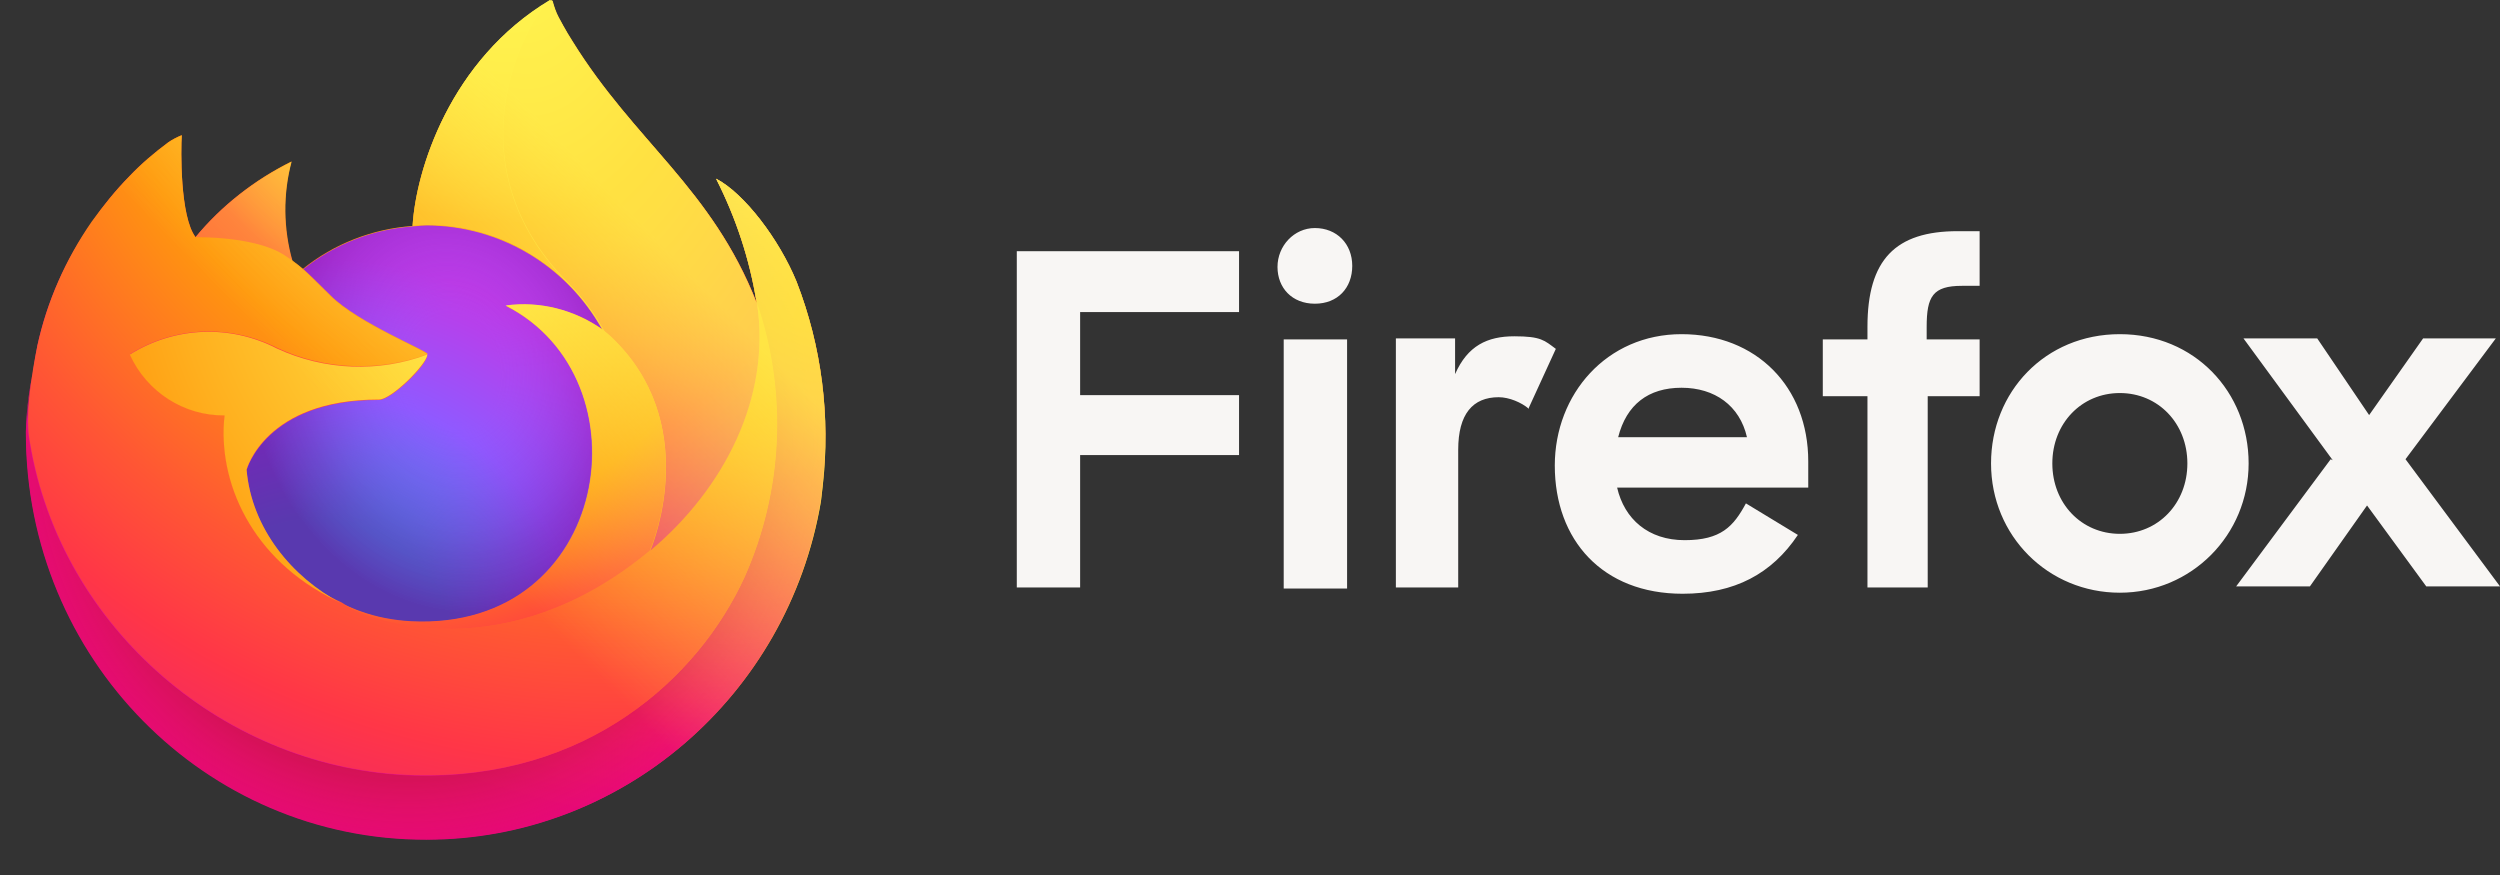 <svg width="60" height="21" viewBox="0 0 60 21" fill="none" xmlns="http://www.w3.org/2000/svg">
<rect x="0" y="0" width="60" height="21" fill="#333333" stroke="none"/>
<path d="M24.403 6.028H29.737V7.49H25.923V9.483H29.737V10.921H25.923V14.099H24.403V6.028ZM31.557 5.473C32.081 5.473 32.454 5.851 32.454 6.381C32.454 6.91 32.105 7.289 31.557 7.289C31.009 7.289 30.66 6.91 30.66 6.406C30.66 5.901 31.058 5.473 31.557 5.473ZM30.809 8.146H32.33V14.124H30.809V8.146ZM36.692 9.811C36.518 9.66 36.218 9.533 35.969 9.533C35.346 9.533 34.997 9.937 34.997 10.794V14.099H33.501V8.121H34.922V8.979C35.221 8.298 35.695 8.071 36.343 8.071C36.991 8.071 37.066 8.171 37.34 8.373L36.692 9.786V9.811ZM37.315 11.173C37.315 9.458 38.562 8.02 40.357 8.02C42.151 8.02 43.398 9.281 43.398 11.072V11.703H38.811C38.986 12.459 39.559 12.964 40.431 12.964C41.304 12.964 41.603 12.636 41.902 12.081L43.149 12.838C42.525 13.771 41.628 14.25 40.382 14.25C38.462 14.25 37.315 12.964 37.315 11.173ZM38.811 10.492H41.927C41.753 9.735 41.154 9.306 40.357 9.306C39.559 9.306 39.035 9.71 38.836 10.492H38.811ZM43.747 8.146H44.819V7.844C44.819 6.229 45.492 5.548 46.987 5.548H47.511V6.86H47.087C46.389 6.86 46.24 7.112 46.24 7.844V8.146H47.511V9.508H46.265V14.099H44.819V9.508H43.747V8.146ZM47.785 11.122C47.785 9.407 49.081 8.02 50.876 8.02C52.671 8.02 53.967 9.407 53.967 11.122C53.967 12.838 52.596 14.225 50.876 14.225C49.156 14.225 47.785 12.863 47.785 11.122ZM52.497 11.122C52.497 10.164 51.799 9.433 50.876 9.433C49.954 9.433 49.256 10.164 49.256 11.122C49.256 12.081 49.954 12.812 50.876 12.812C51.799 12.812 52.497 12.081 52.497 11.122ZM55.987 11.047L53.843 8.121H55.613L56.859 9.962L58.155 8.121H59.9L57.732 11.021L60 14.073H58.23L56.809 12.131L55.438 14.073H53.668L55.937 11.021L55.987 11.047Z" fill="#F8F6F4"/>
<path d="M19.117 6.759C18.697 5.737 17.859 4.637 17.186 4.289C17.66 5.221 17.991 6.22 18.157 7.253V7.264C17.075 4.513 15.232 3.402 13.731 0.988C13.654 0.864 13.577 0.741 13.511 0.617C13.466 0.539 13.433 0.472 13.4 0.415C13.334 0.292 13.29 0.157 13.257 0.034C13.257 0.022 13.246 0.011 13.235 0.011C13.223 0.011 13.223 0.011 13.213 0.011C13.213 0.011 13.213 0.011 13.201 0.011V0C10.796 1.437 9.979 4.098 9.902 5.423C8.942 5.49 8.015 5.849 7.264 6.456C7.187 6.388 7.099 6.321 7.021 6.265C6.801 5.49 6.79 4.659 6.999 3.873C6.116 4.311 5.322 4.929 4.693 5.692C4.317 5.198 4.34 3.581 4.362 3.245C4.251 3.29 4.141 3.346 4.042 3.413C3.71 3.66 3.39 3.929 3.103 4.233C2.772 4.569 2.474 4.94 2.21 5.333C1.569 6.231 1.128 7.241 0.896 8.297L0.885 8.364C0.863 8.454 0.797 8.881 0.786 8.97C0.786 8.982 0.786 8.982 0.786 8.993C0.698 9.442 0.653 9.891 0.631 10.34V10.385C0.631 15.785 4.935 20.152 10.244 20.141C14.912 20.141 18.907 16.717 19.702 12.035C19.713 11.912 19.735 11.788 19.746 11.654C19.933 10.003 19.724 8.319 19.117 6.759ZM8.048 14.404C8.092 14.427 8.136 14.449 8.18 14.472H8.191C8.147 14.46 8.092 14.427 8.048 14.404Z" fill="url(#paint0_linear_2036_3331)"/>
<path d="M19.117 6.759C18.698 5.737 17.859 4.637 17.186 4.289C17.661 5.221 17.992 6.22 18.157 7.253V7.264V7.275C18.897 9.431 18.786 11.789 17.859 13.866C16.756 16.268 14.096 18.727 9.924 18.615C5.422 18.48 1.449 15.089 0.709 10.632C0.577 9.925 0.709 9.577 0.776 9.004C0.687 9.442 0.632 9.903 0.621 10.352V10.397C0.621 15.797 4.925 20.164 10.233 20.153C14.902 20.153 18.897 16.729 19.691 12.047C19.702 11.923 19.724 11.8 19.735 11.665C19.934 10.004 19.724 8.32 19.117 6.759Z" fill="url(#paint1_radial_2036_3331)"/>
<path d="M19.117 6.759C18.698 5.737 17.859 4.637 17.186 4.289C17.661 5.221 17.992 6.22 18.157 7.253V7.264V7.275C18.897 9.431 18.786 11.789 17.859 13.866C16.756 16.268 14.096 18.727 9.924 18.615C5.422 18.48 1.449 15.089 0.709 10.632C0.577 9.925 0.709 9.577 0.776 9.004C0.687 9.442 0.632 9.903 0.621 10.352V10.397C0.621 15.797 4.925 20.164 10.233 20.153C14.902 20.153 18.897 16.729 19.691 12.047C19.702 11.923 19.724 11.8 19.735 11.665C19.934 10.004 19.724 8.32 19.117 6.759Z" fill="url(#paint2_radial_2036_3331)"/>
<path d="M14.449 7.914C14.471 7.925 14.493 7.948 14.504 7.959C14.261 7.521 13.963 7.128 13.61 6.78C10.63 3.749 12.827 0.201 13.202 0.021C10.796 1.436 9.979 4.097 9.902 5.422C10.012 5.41 10.123 5.399 10.244 5.399C11.988 5.41 13.588 6.365 14.449 7.914Z" fill="url(#paint3_radial_2036_3331)"/>
<path d="M10.256 8.522C10.245 8.769 9.395 9.6 9.097 9.6C6.371 9.6 5.918 11.284 5.918 11.284C6.04 12.698 7.011 13.866 8.181 14.483C8.236 14.517 8.291 14.54 8.346 14.562C8.446 14.607 8.534 14.641 8.633 14.674C9.031 14.82 9.461 14.899 9.88 14.921C14.67 15.146 15.597 9.095 12.143 7.343C12.959 7.231 13.787 7.444 14.46 7.916C13.6 6.378 11.999 5.423 10.256 5.412C10.145 5.412 10.035 5.423 9.914 5.435C8.953 5.502 8.026 5.861 7.276 6.467C7.419 6.591 7.585 6.759 7.938 7.107C8.578 7.759 10.245 8.432 10.256 8.522Z" fill="url(#paint4_radial_2036_3331)"/>
<path d="M10.256 8.522C10.245 8.769 9.395 9.6 9.097 9.6C6.371 9.6 5.918 11.284 5.918 11.284C6.04 12.698 7.011 13.866 8.181 14.483C8.236 14.517 8.291 14.54 8.346 14.562C8.446 14.607 8.534 14.641 8.633 14.674C9.031 14.82 9.461 14.899 9.88 14.921C14.67 15.146 15.597 9.095 12.143 7.343C12.959 7.231 13.787 7.444 14.46 7.916C13.6 6.378 11.999 5.423 10.256 5.412C10.145 5.412 10.035 5.423 9.914 5.435C8.953 5.502 8.026 5.861 7.276 6.467C7.419 6.591 7.585 6.759 7.938 7.107C8.578 7.759 10.245 8.432 10.256 8.522Z" fill="url(#paint5_radial_2036_3331)"/>
<path d="M6.812 6.141C6.89 6.186 6.956 6.231 7.011 6.276C6.79 5.501 6.779 4.671 6.989 3.885C6.106 4.323 5.311 4.94 4.682 5.704C4.726 5.704 6.117 5.681 6.812 6.141Z" fill="url(#paint6_radial_2036_3331)"/>
<path d="M0.72 10.62C1.459 15.077 5.432 18.479 9.935 18.603C14.107 18.726 16.766 16.256 17.87 13.854C18.797 11.777 18.907 9.419 18.168 7.263V7.252C18.168 7.241 18.168 7.241 18.168 7.241V7.252C18.51 9.52 17.373 11.709 15.608 13.191V13.203C12.164 16.054 8.865 14.92 8.202 14.46C8.158 14.438 8.114 14.415 8.059 14.393C6.05 13.416 5.223 11.552 5.399 9.958C4.428 9.969 3.534 9.397 3.126 8.498C4.196 7.825 5.532 7.78 6.657 8.352C7.794 8.88 9.085 8.925 10.266 8.498C10.266 8.42 8.589 7.746 7.938 7.095C7.584 6.747 7.419 6.579 7.275 6.455C7.198 6.388 7.11 6.32 7.033 6.264C6.977 6.219 6.911 6.186 6.834 6.129C6.139 5.669 4.737 5.692 4.693 5.692C4.318 5.198 4.34 3.581 4.362 3.244C4.252 3.289 4.141 3.345 4.042 3.413C3.711 3.66 3.391 3.929 3.104 4.232C2.773 4.569 2.475 4.939 2.199 5.321C1.57 6.231 1.128 7.241 0.897 8.296C0.897 8.319 0.554 9.834 0.72 10.62Z" fill="url(#paint7_radial_2036_3331)"/>
<path d="M13.622 6.77C13.975 7.118 14.273 7.523 14.515 7.96C14.571 8.005 14.615 8.039 14.659 8.084C16.833 10.127 15.696 13.013 15.608 13.215C17.374 11.733 18.511 9.543 18.168 7.276C17.087 4.525 15.244 3.414 13.743 0.988C13.666 0.865 13.588 0.741 13.522 0.618C13.478 0.539 13.445 0.472 13.412 0.416C13.346 0.292 13.302 0.158 13.268 0.034C13.268 0.023 13.257 0.012 13.246 0.012C13.235 0.012 13.235 0.012 13.224 0.012C13.224 0.012 13.224 0.012 13.213 0.012C12.838 0.191 10.631 3.739 13.622 6.77Z" fill="url(#paint8_radial_2036_3331)"/>
<path d="M14.658 8.073C14.614 8.039 14.57 7.995 14.515 7.95C14.493 7.938 14.471 7.916 14.46 7.905C13.787 7.433 12.959 7.22 12.142 7.332C15.596 9.084 14.669 15.135 9.88 14.91C9.449 14.888 9.03 14.809 8.633 14.663C8.533 14.63 8.445 14.585 8.346 14.551C8.291 14.529 8.235 14.506 8.18 14.473H8.191C8.853 14.933 12.153 16.067 15.596 13.215V13.204C15.696 13.002 16.832 10.116 14.658 8.073Z" fill="url(#paint9_radial_2036_3331)"/>
<path d="M5.918 11.272C5.918 11.272 6.36 9.588 9.097 9.588C9.395 9.588 10.233 8.746 10.256 8.51C9.086 8.948 7.784 8.892 6.647 8.364C5.521 7.781 4.186 7.837 3.115 8.51C3.524 9.409 4.418 9.981 5.389 9.97C5.212 11.564 6.04 13.428 8.048 14.405C8.093 14.427 8.137 14.45 8.181 14.472C7.011 13.854 6.04 12.687 5.918 11.272Z" fill="url(#paint10_radial_2036_3331)"/>
<path d="M19.117 6.759C18.697 5.737 17.859 4.637 17.186 4.289C17.66 5.221 17.991 6.22 18.157 7.253V7.264C17.075 4.513 15.232 3.402 13.731 0.988C13.654 0.864 13.577 0.741 13.511 0.617C13.466 0.539 13.433 0.472 13.4 0.415C13.334 0.292 13.29 0.157 13.257 0.034C13.257 0.022 13.246 0.011 13.235 0.011C13.223 0.011 13.223 0.011 13.213 0.011C13.213 0.011 13.213 0.011 13.201 0.011V0C10.796 1.437 9.979 4.098 9.902 5.423C10.012 5.411 10.122 5.4 10.244 5.4C11.988 5.4 13.588 6.354 14.448 7.904C13.775 7.432 12.948 7.219 12.131 7.331C15.585 9.083 14.658 15.134 9.869 14.909C9.438 14.887 9.019 14.809 8.621 14.662C8.522 14.629 8.434 14.584 8.335 14.55C8.279 14.528 8.224 14.505 8.169 14.472H8.18C8.136 14.449 8.092 14.427 8.037 14.404C8.081 14.427 8.125 14.449 8.169 14.472C7.01 13.854 6.039 12.687 5.918 11.272C5.918 11.272 6.359 9.588 9.096 9.588C9.394 9.588 10.233 8.746 10.255 8.51C10.255 8.431 8.577 7.758 7.926 7.107C7.573 6.759 7.408 6.59 7.264 6.467C7.187 6.399 7.099 6.332 7.021 6.276C6.801 5.501 6.79 4.67 6.999 3.885C6.116 4.322 5.322 4.94 4.693 5.703C4.317 5.209 4.34 3.593 4.362 3.256C4.251 3.301 4.141 3.357 4.042 3.424C3.71 3.671 3.39 3.941 3.103 4.244C2.772 4.581 2.474 4.951 2.21 5.344C1.569 6.231 1.128 7.241 0.896 8.297L0.885 8.364C0.863 8.454 0.786 8.892 0.775 8.982C0.775 8.97 0.775 8.993 0.775 8.982C0.698 9.431 0.653 9.891 0.631 10.34V10.385C0.631 15.785 4.935 20.152 10.244 20.141C14.912 20.141 18.907 16.717 19.702 12.035C19.713 11.912 19.735 11.788 19.746 11.654C19.933 10.003 19.724 8.319 19.117 6.759Z" fill="url(#paint11_linear_2036_3331)"/>
<defs>
<linearGradient id="paint0_linear_2036_3331" x1="17.845" y1="3.121" x2="1.642" y2="18.488" gradientUnits="userSpaceOnUse">
<stop offset="0.048" stop-color="#FFF44F"/>
<stop offset="0.111" stop-color="#FFE847"/>
<stop offset="0.225" stop-color="#FFC830"/>
<stop offset="0.368" stop-color="#FF980E"/>
<stop offset="0.401" stop-color="#FF8B16"/>
<stop offset="0.462" stop-color="#FF672A"/>
<stop offset="0.534" stop-color="#FF3647"/>
<stop offset="0.705" stop-color="#E31587"/>
</linearGradient>
<radialGradient id="paint1_radial_2036_3331" cx="0" cy="0" r="1" gradientUnits="userSpaceOnUse" gradientTransform="translate(17.11 2.237) scale(20.017 20.363)">
<stop offset="0.129" stop-color="#FFBD4F"/>
<stop offset="0.186" stop-color="#FFAC31"/>
<stop offset="0.247" stop-color="#FF9D17"/>
<stop offset="0.283" stop-color="#FF980E"/>
<stop offset="0.403" stop-color="#FF563B"/>
<stop offset="0.467" stop-color="#FF3750"/>
<stop offset="0.71" stop-color="#F5156C"/>
<stop offset="0.782" stop-color="#EB0878"/>
<stop offset="0.86" stop-color="#E50080"/>
</radialGradient>
<radialGradient id="paint2_radial_2036_3331" cx="0" cy="0" r="1" gradientUnits="userSpaceOnUse" gradientTransform="translate(9.796 10.562) scale(20.017 20.363)">
<stop offset="0.3" stop-color="#960E18"/>
<stop offset="0.351" stop-color="#B11927" stop-opacity="0.74"/>
<stop offset="0.435" stop-color="#DB293D" stop-opacity="0.343"/>
<stop offset="0.497" stop-color="#F5334B" stop-opacity="0.094"/>
<stop offset="0.53" stop-color="#FF3750" stop-opacity="0"/>
</radialGradient>
<radialGradient id="paint3_radial_2036_3331" cx="0" cy="0" r="1" gradientUnits="userSpaceOnUse" gradientTransform="translate(12.209 -2.385) scale(14.501 14.752)">
<stop offset="0.132" stop-color="#FFF44F"/>
<stop offset="0.252" stop-color="#FFDC3E"/>
<stop offset="0.506" stop-color="#FF9D12"/>
<stop offset="0.526" stop-color="#FF980E"/>
</radialGradient>
<radialGradient id="paint4_radial_2036_3331" cx="0" cy="0" r="1" gradientUnits="userSpaceOnUse" gradientTransform="translate(7.582 15.882) scale(9.531 9.696)">
<stop offset="0.353" stop-color="#3A8EE6"/>
<stop offset="0.472" stop-color="#5C79F0"/>
<stop offset="0.669" stop-color="#9059FF"/>
<stop offset="1" stop-color="#C139E6"/>
</radialGradient>
<radialGradient id="paint5_radial_2036_3331" cx="0" cy="0" r="1" gradientTransform="matrix(4.912 -1.208 -1.39 -5.85 10.89 8.894)" gradientUnits="userSpaceOnUse">
<stop offset="0.206" stop-color="#9059FF" stop-opacity="0"/>
<stop offset="0.278" stop-color="#8C4FF3" stop-opacity="0.064"/>
<stop offset="0.747" stop-color="#7716A8" stop-opacity="0.45"/>
<stop offset="0.975" stop-color="#6E008B" stop-opacity="0.6"/>
</radialGradient>
<radialGradient id="paint6_radial_2036_3331" cx="0" cy="0" r="1" gradientUnits="userSpaceOnUse" gradientTransform="translate(9.543 1.404) scale(6.857 6.975)">
<stop stop-color="#FFE226"/>
<stop offset="0.121" stop-color="#FFDB27"/>
<stop offset="0.295" stop-color="#FFC82A"/>
<stop offset="0.502" stop-color="#FFA930"/>
<stop offset="0.732" stop-color="#FF7E37"/>
<stop offset="0.792" stop-color="#FF7139"/>
</radialGradient>
<radialGradient id="paint7_radial_2036_3331" cx="0" cy="0" r="1" gradientUnits="userSpaceOnUse" gradientTransform="translate(14.932 -3.021) scale(29.254 29.76)">
<stop offset="0.113" stop-color="#FFF44F"/>
<stop offset="0.456" stop-color="#FF980E"/>
<stop offset="0.622" stop-color="#FF5634"/>
<stop offset="0.716" stop-color="#FF3647"/>
<stop offset="0.904" stop-color="#E31587"/>
</radialGradient>
<radialGradient id="paint8_radial_2036_3331" cx="0" cy="0" r="1" gradientTransform="matrix(2.25 21.691 13.993 -1.504 12.467 -1.365)" gradientUnits="userSpaceOnUse">
<stop stop-color="#FFF44F"/>
<stop offset="0.06" stop-color="#FFE847"/>
<stop offset="0.168" stop-color="#FFC830"/>
<stop offset="0.304" stop-color="#FF980E"/>
<stop offset="0.356" stop-color="#FF8B16"/>
<stop offset="0.455" stop-color="#FF672A"/>
<stop offset="0.57" stop-color="#FF3647"/>
<stop offset="0.737" stop-color="#E31587"/>
</radialGradient>
<radialGradient id="paint9_radial_2036_3331" cx="0" cy="0" r="1" gradientUnits="userSpaceOnUse" gradientTransform="translate(9.381 3.988) scale(18.264 18.58)">
<stop offset="0.137" stop-color="#FFF44F"/>
<stop offset="0.48" stop-color="#FF980E"/>
<stop offset="0.592" stop-color="#FF5634"/>
<stop offset="0.655" stop-color="#FF3647"/>
<stop offset="0.904" stop-color="#E31587"/>
</radialGradient>
<radialGradient id="paint10_radial_2036_3331" cx="0" cy="0" r="1" gradientUnits="userSpaceOnUse" gradientTransform="translate(14.203 5.075) scale(19.989 20.335)">
<stop offset="0.094" stop-color="#FFF44F"/>
<stop offset="0.231" stop-color="#FFE141"/>
<stop offset="0.509" stop-color="#FFAF1E"/>
<stop offset="0.626" stop-color="#FF980E"/>
</radialGradient>
<linearGradient id="paint11_linear_2036_3331" x1="17.654" y1="3.038" x2="3.858" y2="16.598" gradientUnits="userSpaceOnUse">
<stop offset="0.167" stop-color="#FFF44F" stop-opacity="0.8"/>
<stop offset="0.266" stop-color="#FFF44F" stop-opacity="0.634"/>
<stop offset="0.489" stop-color="#FFF44F" stop-opacity="0.217"/>
<stop offset="0.6" stop-color="#FFF44F" stop-opacity="0"/>
</linearGradient>
</defs>
</svg>
